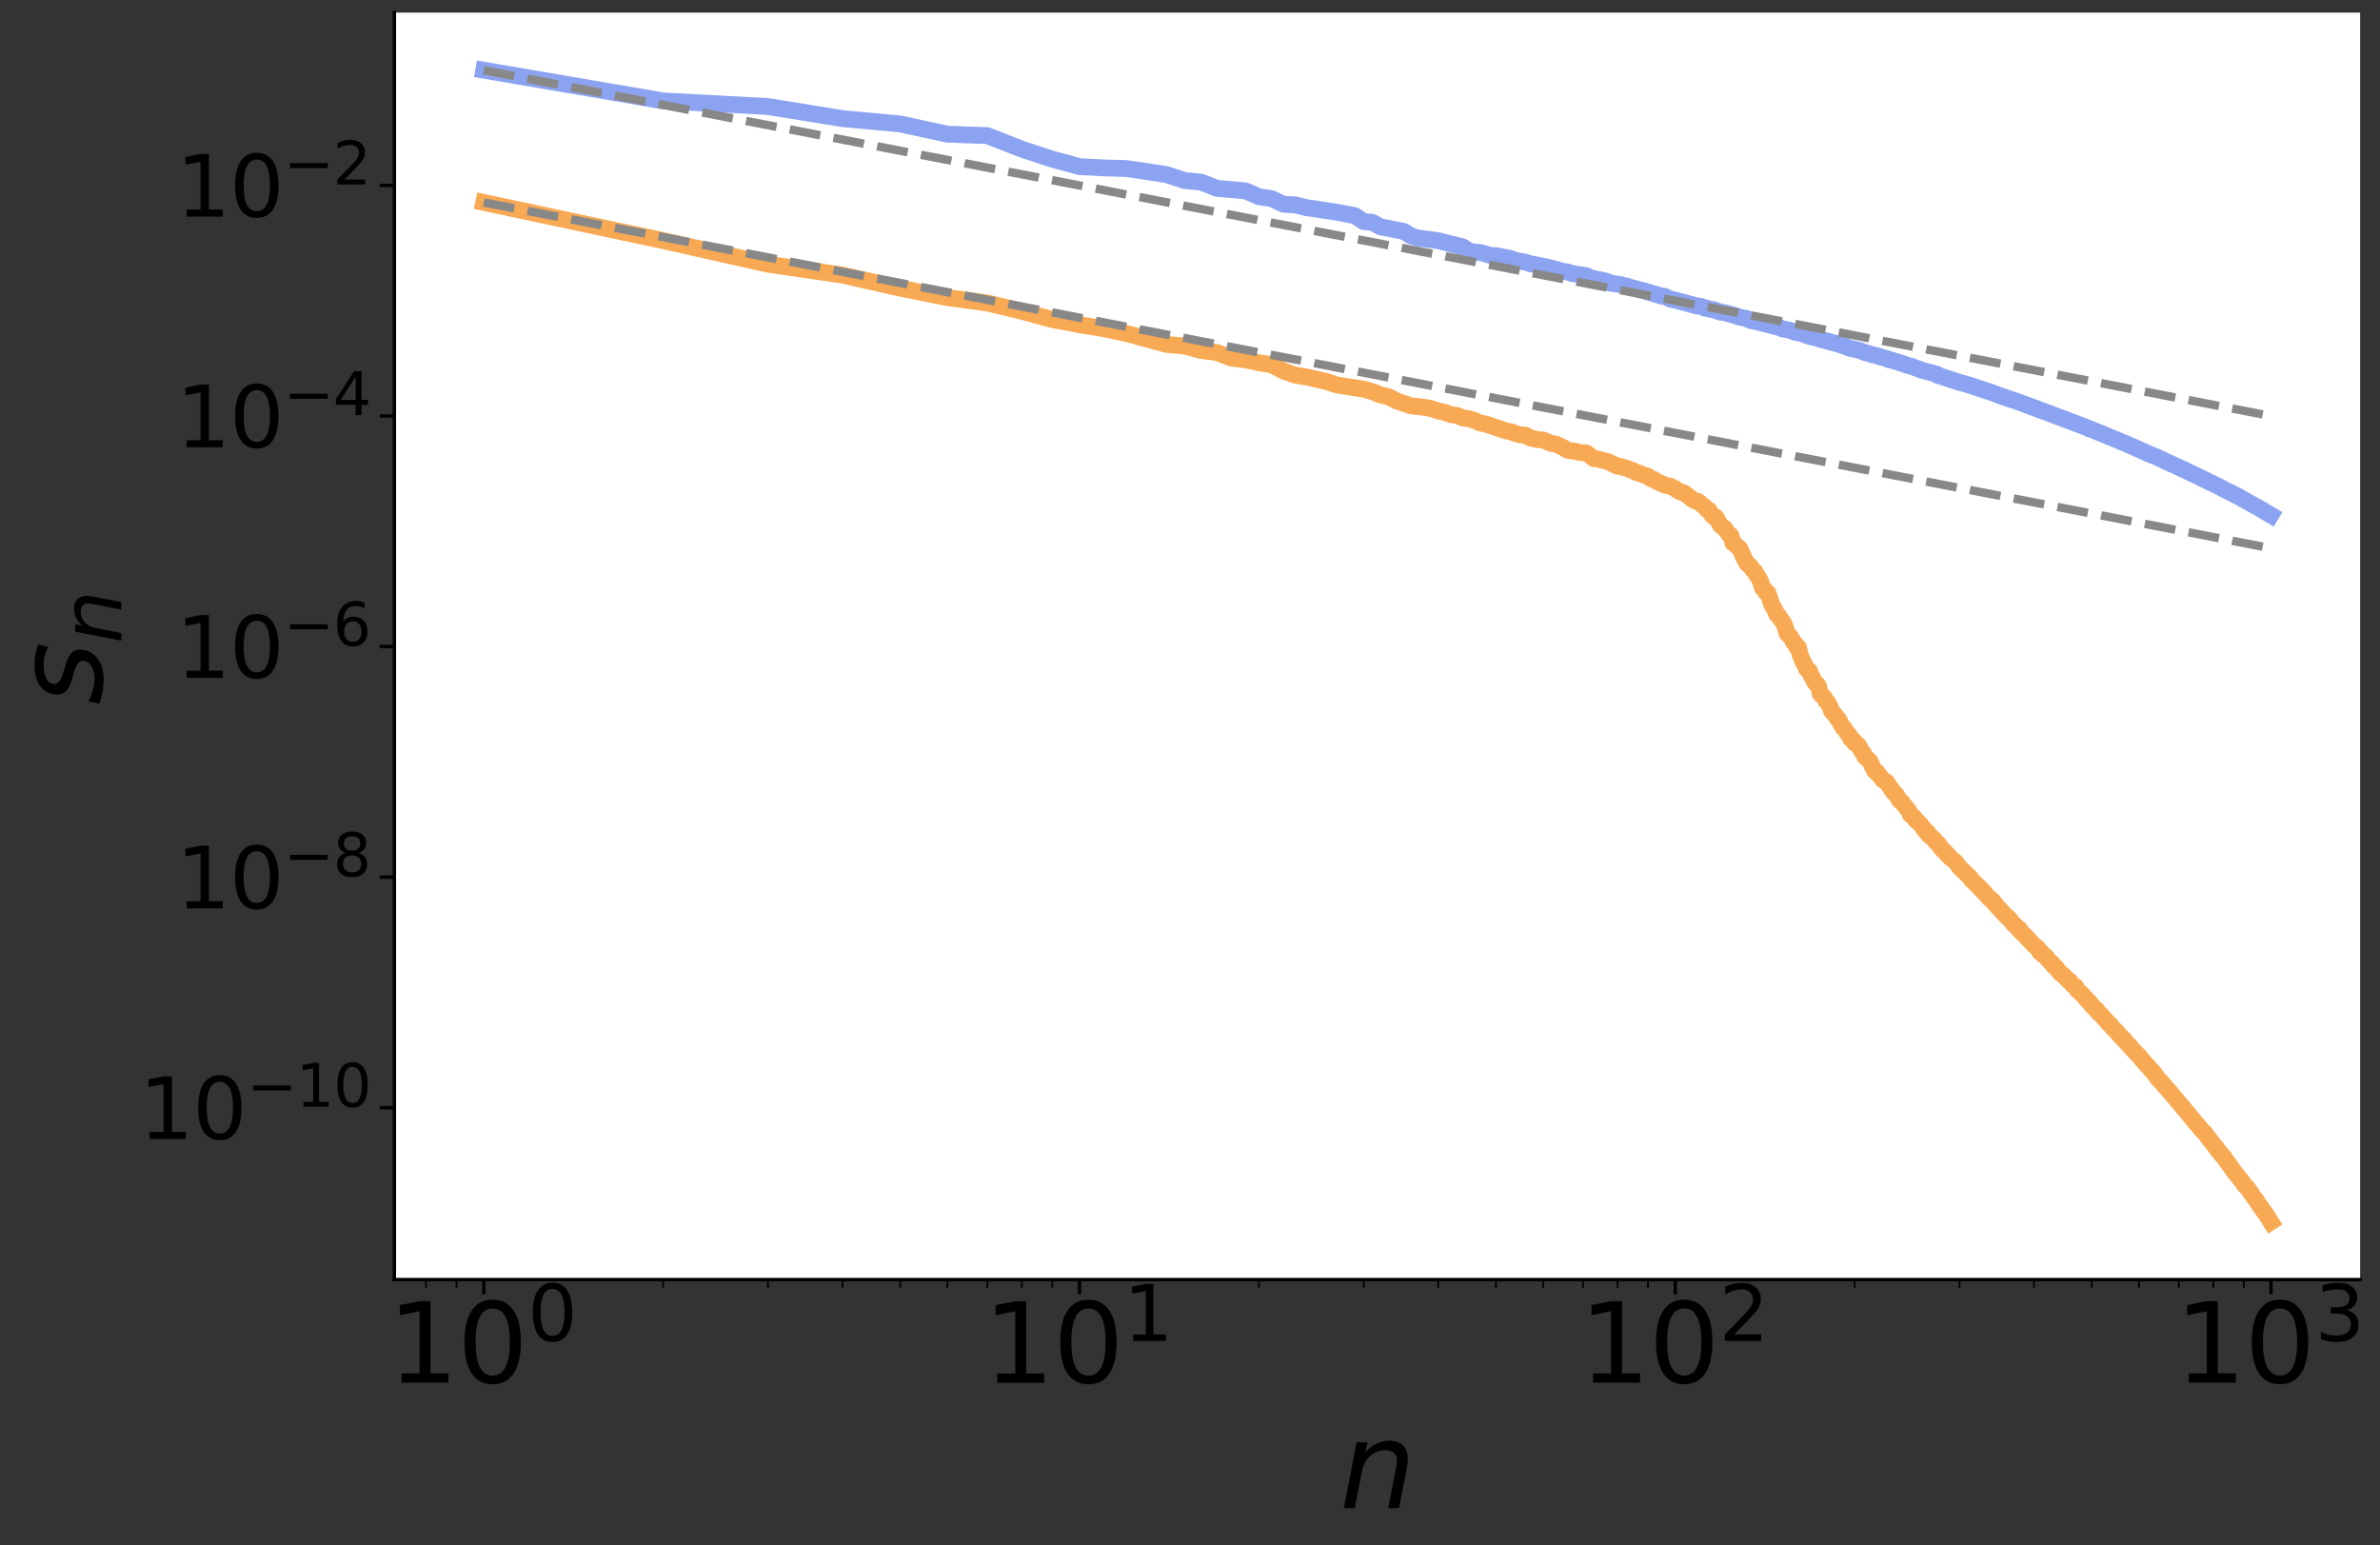 <?xml version="1.0" encoding="utf-8" standalone="no"?>
<!DOCTYPE svg PUBLIC "-//W3C//DTD SVG 1.1//EN"
  "http://www.w3.org/Graphics/SVG/1.1/DTD/svg11.dtd">
<svg xmlns:xlink="http://www.w3.org/1999/xlink" width="566.64pt" height="367.92pt" viewBox="0 0 566.64 367.92" xmlns="http://www.w3.org/2000/svg" version="1.1">
 <rect x="0" y="0" width="566.64" height="367.92" fill="#333333" stroke="none"/>
 <defs>
  <style type="text/css">*{stroke-linejoin: round; stroke-linecap: butt}</style>
 </defs>
 <g id="figure_1">
  <g id="patch_1">
   <path d="M 0 367.92 
L 566.64 367.92 
L 566.64 0 
L 0 0 
L 0 367.92 
z
" style="fill: none"/>
  </g>
  <g id="axes_1">
   <g id="patch_2">
    <path d="M 93.899 304.658 
L 561.915 304.658 
L 561.915 3 
L 93.899 3 
z
" style="fill: #ffffff"/>
   </g>
   <g id="matplotlib.axis_1">
    <g id="xtick_1">
     <g id="line2d_1">
      <defs>
       <path id="m2ec1c562c6" d="M 0 0 
L 0 3.5 
" style="stroke: #000000; stroke-width: 0.8"/>
      </defs>
      <g>
       <use xlink:href="#m2ec1c562c6" x="115.172" y="304.658" style="stroke: #000000; stroke-width: 0.8"/>
      </g>
     </g>
     <g id="text_1">
      <!-- $\mathdefault{10^{0}}$ -->
      <g transform="translate(92.292 329.414)scale(0.26 -0.26)">
       <defs>
        <path id="DejaVuSans-31" d="M 794 531 
L 1825 531 
L 1825 4091 
L 703 3866 
L 703 4441 
L 1819 4666 
L 2450 4666 
L 2450 531 
L 3481 531 
L 3481 0 
L 794 0 
L 794 531 
z
" transform="scale(0.016)"/>
        <path id="DejaVuSans-30" d="M 2034 4250 
Q 1547 4250 1301 3770 
Q 1056 3291 1056 2328 
Q 1056 1369 1301 889 
Q 1547 409 2034 409 
Q 2525 409 2770 889 
Q 3016 1369 3016 2328 
Q 3016 3291 2770 3770 
Q 2525 4250 2034 4250 
z
M 2034 4750 
Q 2819 4750 3233 4129 
Q 3647 3509 3647 2328 
Q 3647 1150 3233 529 
Q 2819 -91 2034 -91 
Q 1250 -91 836 529 
Q 422 1150 422 2328 
Q 422 3509 836 4129 
Q 1250 4750 2034 4750 
z
" transform="scale(0.016)"/>
       </defs>
       <use xlink:href="#DejaVuSans-31" transform="translate(0 0.766)"/>
       <use xlink:href="#DejaVuSans-30" transform="translate(63.623 0.766)"/>
       <use xlink:href="#DejaVuSans-30" transform="translate(128.203 39.047)scale(0.7)"/>
      </g>
     </g>
    </g>
    <g id="xtick_2">
     <g id="line2d_2">
      <g>
       <use xlink:href="#m2ec1c562c6" x="257.016" y="304.658" style="stroke: #000000; stroke-width: 0.8"/>
      </g>
     </g>
     <g id="text_2">
      <!-- $\mathdefault{10^{1}}$ -->
      <g transform="translate(234.136 329.414)scale(0.26 -0.26)">
       <use xlink:href="#DejaVuSans-31" transform="translate(0 0.684)"/>
       <use xlink:href="#DejaVuSans-30" transform="translate(63.623 0.684)"/>
       <use xlink:href="#DejaVuSans-31" transform="translate(128.203 38.966)scale(0.7)"/>
      </g>
     </g>
    </g>
    <g id="xtick_3">
     <g id="line2d_3">
      <g>
       <use xlink:href="#m2ec1c562c6" x="398.859" y="304.658" style="stroke: #000000; stroke-width: 0.8"/>
      </g>
     </g>
     <g id="text_3">
      <!-- $\mathdefault{10^{2}}$ -->
      <g transform="translate(375.979 329.414)scale(0.26 -0.26)">
       <defs>
        <path id="DejaVuSans-32" d="M 1228 531 
L 3431 531 
L 3431 0 
L 469 0 
L 469 531 
Q 828 903 1448 1529 
Q 2069 2156 2228 2338 
Q 2531 2678 2651 2914 
Q 2772 3150 2772 3378 
Q 2772 3750 2511 3984 
Q 2250 4219 1831 4219 
Q 1534 4219 1204 4116 
Q 875 4013 500 3803 
L 500 4441 
Q 881 4594 1212 4672 
Q 1544 4750 1819 4750 
Q 2544 4750 2975 4387 
Q 3406 4025 3406 3419 
Q 3406 3131 3298 2873 
Q 3191 2616 2906 2266 
Q 2828 2175 2409 1742 
Q 1991 1309 1228 531 
z
" transform="scale(0.016)"/>
       </defs>
       <use xlink:href="#DejaVuSans-31" transform="translate(0 0.766)"/>
       <use xlink:href="#DejaVuSans-30" transform="translate(63.623 0.766)"/>
       <use xlink:href="#DejaVuSans-32" transform="translate(128.203 39.047)scale(0.7)"/>
      </g>
     </g>
    </g>
    <g id="xtick_4">
     <g id="line2d_4">
      <g>
       <use xlink:href="#m2ec1c562c6" x="540.703" y="304.658" style="stroke: #000000; stroke-width: 0.8"/>
      </g>
     </g>
     <g id="text_4">
      <!-- $\mathdefault{10^{3}}$ -->
      <g transform="translate(517.823 329.414)scale(0.26 -0.26)">
       <defs>
        <path id="DejaVuSans-33" d="M 2597 2516 
Q 3050 2419 3304 2112 
Q 3559 1806 3559 1356 
Q 3559 666 3084 287 
Q 2609 -91 1734 -91 
Q 1441 -91 1130 -33 
Q 819 25 488 141 
L 488 750 
Q 750 597 1062 519 
Q 1375 441 1716 441 
Q 2309 441 2620 675 
Q 2931 909 2931 1356 
Q 2931 1769 2642 2001 
Q 2353 2234 1838 2234 
L 1294 2234 
L 1294 2753 
L 1863 2753 
Q 2328 2753 2575 2939 
Q 2822 3125 2822 3475 
Q 2822 3834 2567 4026 
Q 2313 4219 1838 4219 
Q 1578 4219 1281 4162 
Q 984 4106 628 3988 
L 628 4550 
Q 988 4650 1302 4700 
Q 1616 4750 1894 4750 
Q 2613 4750 3031 4423 
Q 3450 4097 3450 3541 
Q 3450 3153 3228 2886 
Q 3006 2619 2597 2516 
z
" transform="scale(0.016)"/>
       </defs>
       <use xlink:href="#DejaVuSans-31" transform="translate(0 0.766)"/>
       <use xlink:href="#DejaVuSans-30" transform="translate(63.623 0.766)"/>
       <use xlink:href="#DejaVuSans-33" transform="translate(128.203 39.047)scale(0.7)"/>
      </g>
     </g>
    </g>
    <g id="xtick_5">
     <g id="line2d_5">
      <defs>
       <path id="m3ba69e8ed3" d="M 0 0 
L 0 2 
" style="stroke: #000000; stroke-width: 0.4"/>
      </defs>
      <g>
       <use xlink:href="#m3ba69e8ed3" x="101.426" y="304.658" style="stroke: #000000; stroke-width: 0.4"/>
      </g>
     </g>
    </g>
    <g id="xtick_6">
     <g id="line2d_6">
      <g>
       <use xlink:href="#m3ba69e8ed3" x="108.682" y="304.658" style="stroke: #000000; stroke-width: 0.4"/>
      </g>
     </g>
    </g>
    <g id="xtick_7">
     <g id="line2d_7">
      <g>
       <use xlink:href="#m3ba69e8ed3" x="157.872" y="304.658" style="stroke: #000000; stroke-width: 0.4"/>
      </g>
     </g>
    </g>
    <g id="xtick_8">
     <g id="line2d_8">
      <g>
       <use xlink:href="#m3ba69e8ed3" x="182.849" y="304.658" style="stroke: #000000; stroke-width: 0.4"/>
      </g>
     </g>
    </g>
    <g id="xtick_9">
     <g id="line2d_9">
      <g>
       <use xlink:href="#m3ba69e8ed3" x="200.571" y="304.658" style="stroke: #000000; stroke-width: 0.4"/>
      </g>
     </g>
    </g>
    <g id="xtick_10">
     <g id="line2d_10">
      <g>
       <use xlink:href="#m3ba69e8ed3" x="214.317" y="304.658" style="stroke: #000000; stroke-width: 0.4"/>
      </g>
     </g>
    </g>
    <g id="xtick_11">
     <g id="line2d_11">
      <g>
       <use xlink:href="#m3ba69e8ed3" x="225.548" y="304.658" style="stroke: #000000; stroke-width: 0.4"/>
      </g>
     </g>
    </g>
    <g id="xtick_12">
     <g id="line2d_12">
      <g>
       <use xlink:href="#m3ba69e8ed3" x="235.044" y="304.658" style="stroke: #000000; stroke-width: 0.4"/>
      </g>
     </g>
    </g>
    <g id="xtick_13">
     <g id="line2d_13">
      <g>
       <use xlink:href="#m3ba69e8ed3" x="243.27" y="304.658" style="stroke: #000000; stroke-width: 0.4"/>
      </g>
     </g>
    </g>
    <g id="xtick_14">
     <g id="line2d_14">
      <g>
       <use xlink:href="#m3ba69e8ed3" x="250.526" y="304.658" style="stroke: #000000; stroke-width: 0.4"/>
      </g>
     </g>
    </g>
    <g id="xtick_15">
     <g id="line2d_15">
      <g>
       <use xlink:href="#m3ba69e8ed3" x="299.715" y="304.658" style="stroke: #000000; stroke-width: 0.4"/>
      </g>
     </g>
    </g>
    <g id="xtick_16">
     <g id="line2d_16">
      <g>
       <use xlink:href="#m3ba69e8ed3" x="324.693" y="304.658" style="stroke: #000000; stroke-width: 0.4"/>
      </g>
     </g>
    </g>
    <g id="xtick_17">
     <g id="line2d_17">
      <g>
       <use xlink:href="#m3ba69e8ed3" x="342.414" y="304.658" style="stroke: #000000; stroke-width: 0.4"/>
      </g>
     </g>
    </g>
    <g id="xtick_18">
     <g id="line2d_18">
      <g>
       <use xlink:href="#m3ba69e8ed3" x="356.16" y="304.658" style="stroke: #000000; stroke-width: 0.4"/>
      </g>
     </g>
    </g>
    <g id="xtick_19">
     <g id="line2d_19">
      <g>
       <use xlink:href="#m3ba69e8ed3" x="367.392" y="304.658" style="stroke: #000000; stroke-width: 0.4"/>
      </g>
     </g>
    </g>
    <g id="xtick_20">
     <g id="line2d_20">
      <g>
       <use xlink:href="#m3ba69e8ed3" x="376.888" y="304.658" style="stroke: #000000; stroke-width: 0.4"/>
      </g>
     </g>
    </g>
    <g id="xtick_21">
     <g id="line2d_21">
      <g>
       <use xlink:href="#m3ba69e8ed3" x="385.113" y="304.658" style="stroke: #000000; stroke-width: 0.4"/>
      </g>
     </g>
    </g>
    <g id="xtick_22">
     <g id="line2d_22">
      <g>
       <use xlink:href="#m3ba69e8ed3" x="392.369" y="304.658" style="stroke: #000000; stroke-width: 0.4"/>
      </g>
     </g>
    </g>
    <g id="xtick_23">
     <g id="line2d_23">
      <g>
       <use xlink:href="#m3ba69e8ed3" x="441.559" y="304.658" style="stroke: #000000; stroke-width: 0.4"/>
      </g>
     </g>
    </g>
    <g id="xtick_24">
     <g id="line2d_24">
      <g>
       <use xlink:href="#m3ba69e8ed3" x="466.536" y="304.658" style="stroke: #000000; stroke-width: 0.4"/>
      </g>
     </g>
    </g>
    <g id="xtick_25">
     <g id="line2d_25">
      <g>
       <use xlink:href="#m3ba69e8ed3" x="484.258" y="304.658" style="stroke: #000000; stroke-width: 0.4"/>
      </g>
     </g>
    </g>
    <g id="xtick_26">
     <g id="line2d_26">
      <g>
       <use xlink:href="#m3ba69e8ed3" x="498.004" y="304.658" style="stroke: #000000; stroke-width: 0.4"/>
      </g>
     </g>
    </g>
    <g id="xtick_27">
     <g id="line2d_27">
      <g>
       <use xlink:href="#m3ba69e8ed3" x="509.235" y="304.658" style="stroke: #000000; stroke-width: 0.4"/>
      </g>
     </g>
    </g>
    <g id="xtick_28">
     <g id="line2d_28">
      <g>
       <use xlink:href="#m3ba69e8ed3" x="518.731" y="304.658" style="stroke: #000000; stroke-width: 0.4"/>
      </g>
     </g>
    </g>
    <g id="xtick_29">
     <g id="line2d_29">
      <g>
       <use xlink:href="#m3ba69e8ed3" x="526.957" y="304.658" style="stroke: #000000; stroke-width: 0.4"/>
      </g>
     </g>
    </g>
    <g id="xtick_30">
     <g id="line2d_30">
      <g>
       <use xlink:href="#m3ba69e8ed3" x="534.213" y="304.658" style="stroke: #000000; stroke-width: 0.4"/>
      </g>
     </g>
    </g>
    <g id="text_5">
     <!-- $n$ -->
     <g transform="translate(318.947 359.097)scale(0.28 -0.28)">
      <defs>
       <path id="DejaVuSans-Oblique-6e" d="M 3566 2113 
L 3156 0 
L 2578 0 
L 2988 2091 
Q 3016 2238 3031 2350 
Q 3047 2463 3047 2528 
Q 3047 2791 2881 2937 
Q 2716 3084 2419 3084 
Q 1956 3084 1622 2776 
Q 1288 2469 1184 1941 
L 800 0 
L 225 0 
L 903 3500 
L 1478 3500 
L 1363 2950 
Q 1603 3253 1940 3418 
Q 2278 3584 2650 3584 
Q 3113 3584 3367 3334 
Q 3622 3084 3622 2631 
Q 3622 2519 3608 2391 
Q 3594 2263 3566 2113 
z
" transform="scale(0.016)"/>
      </defs>
      <use xlink:href="#DejaVuSans-Oblique-6e"/>
     </g>
    </g>
   </g>
   <g id="matplotlib.axis_2">
    <g id="ytick_1">
     <g id="line2d_31">
      <defs>
       <path id="m2e50375d9f" d="M 0 0 
L -3.5 0 
" style="stroke: #000000; stroke-width: 0.8"/>
      </defs>
      <g>
       <use xlink:href="#m2e50375d9f" x="93.899" y="263.741" style="stroke: #000000; stroke-width: 0.8"/>
      </g>
     </g>
     <g id="text_6">
      <!-- $\mathdefault{10^{-10}}$ -->
      <g transform="translate(33.099 271.339)scale(0.2 -0.2)">
       <defs>
        <path id="DejaVuSans-2212" d="M 678 2272 
L 4684 2272 
L 4684 1741 
L 678 1741 
L 678 2272 
z
" transform="scale(0.016)"/>
       </defs>
       <use xlink:href="#DejaVuSans-31" transform="translate(0 0.766)"/>
       <use xlink:href="#DejaVuSans-30" transform="translate(63.623 0.766)"/>
       <use xlink:href="#DejaVuSans-2212" transform="translate(128.203 39.047)scale(0.7)"/>
       <use xlink:href="#DejaVuSans-31" transform="translate(186.855 39.047)scale(0.7)"/>
       <use xlink:href="#DejaVuSans-30" transform="translate(231.392 39.047)scale(0.7)"/>
      </g>
     </g>
    </g>
    <g id="ytick_2">
     <g id="line2d_32">
      <g>
       <use xlink:href="#m2e50375d9f" x="93.899" y="208.841" style="stroke: #000000; stroke-width: 0.8"/>
      </g>
     </g>
     <g id="text_7">
      <!-- $\mathdefault{10^{-8}}$ -->
      <g transform="translate(41.899 216.439)scale(0.2 -0.2)">
       <defs>
        <path id="DejaVuSans-38" d="M 2034 2216 
Q 1584 2216 1326 1975 
Q 1069 1734 1069 1313 
Q 1069 891 1326 650 
Q 1584 409 2034 409 
Q 2484 409 2743 651 
Q 3003 894 3003 1313 
Q 3003 1734 2745 1975 
Q 2488 2216 2034 2216 
z
M 1403 2484 
Q 997 2584 770 2862 
Q 544 3141 544 3541 
Q 544 4100 942 4425 
Q 1341 4750 2034 4750 
Q 2731 4750 3128 4425 
Q 3525 4100 3525 3541 
Q 3525 3141 3298 2862 
Q 3072 2584 2669 2484 
Q 3125 2378 3379 2068 
Q 3634 1759 3634 1313 
Q 3634 634 3220 271 
Q 2806 -91 2034 -91 
Q 1263 -91 848 271 
Q 434 634 434 1313 
Q 434 1759 690 2068 
Q 947 2378 1403 2484 
z
M 1172 3481 
Q 1172 3119 1398 2916 
Q 1625 2713 2034 2713 
Q 2441 2713 2670 2916 
Q 2900 3119 2900 3481 
Q 2900 3844 2670 4047 
Q 2441 4250 2034 4250 
Q 1625 4250 1398 4047 
Q 1172 3844 1172 3481 
z
" transform="scale(0.016)"/>
       </defs>
       <use xlink:href="#DejaVuSans-31" transform="translate(0 0.766)"/>
       <use xlink:href="#DejaVuSans-30" transform="translate(63.623 0.766)"/>
       <use xlink:href="#DejaVuSans-2212" transform="translate(128.203 39.047)scale(0.7)"/>
       <use xlink:href="#DejaVuSans-38" transform="translate(186.855 39.047)scale(0.7)"/>
      </g>
     </g>
    </g>
    <g id="ytick_3">
     <g id="line2d_33">
      <g>
       <use xlink:href="#m2e50375d9f" x="93.899" y="153.941" style="stroke: #000000; stroke-width: 0.8"/>
      </g>
     </g>
     <g id="text_8">
      <!-- $\mathdefault{10^{-6}}$ -->
      <g transform="translate(41.899 161.539)scale(0.2 -0.2)">
       <defs>
        <path id="DejaVuSans-36" d="M 2113 2584 
Q 1688 2584 1439 2293 
Q 1191 2003 1191 1497 
Q 1191 994 1439 701 
Q 1688 409 2113 409 
Q 2538 409 2786 701 
Q 3034 994 3034 1497 
Q 3034 2003 2786 2293 
Q 2538 2584 2113 2584 
z
M 3366 4563 
L 3366 3988 
Q 3128 4100 2886 4159 
Q 2644 4219 2406 4219 
Q 1781 4219 1451 3797 
Q 1122 3375 1075 2522 
Q 1259 2794 1537 2939 
Q 1816 3084 2150 3084 
Q 2853 3084 3261 2657 
Q 3669 2231 3669 1497 
Q 3669 778 3244 343 
Q 2819 -91 2113 -91 
Q 1303 -91 875 529 
Q 447 1150 447 2328 
Q 447 3434 972 4092 
Q 1497 4750 2381 4750 
Q 2619 4750 2861 4703 
Q 3103 4656 3366 4563 
z
" transform="scale(0.016)"/>
       </defs>
       <use xlink:href="#DejaVuSans-31" transform="translate(0 0.766)"/>
       <use xlink:href="#DejaVuSans-30" transform="translate(63.623 0.766)"/>
       <use xlink:href="#DejaVuSans-2212" transform="translate(128.203 39.047)scale(0.7)"/>
       <use xlink:href="#DejaVuSans-36" transform="translate(186.855 39.047)scale(0.7)"/>
      </g>
     </g>
    </g>
    <g id="ytick_4">
     <g id="line2d_34">
      <g>
       <use xlink:href="#m2e50375d9f" x="93.899" y="99.041" style="stroke: #000000; stroke-width: 0.8"/>
      </g>
     </g>
     <g id="text_9">
      <!-- $\mathdefault{10^{-4}}$ -->
      <g transform="translate(41.899 106.64)scale(0.2 -0.2)">
       <defs>
        <path id="DejaVuSans-34" d="M 2419 4116 
L 825 1625 
L 2419 1625 
L 2419 4116 
z
M 2253 4666 
L 3047 4666 
L 3047 1625 
L 3713 1625 
L 3713 1100 
L 3047 1100 
L 3047 0 
L 2419 0 
L 2419 1100 
L 313 1100 
L 313 1709 
L 2253 4666 
z
" transform="scale(0.016)"/>
       </defs>
       <use xlink:href="#DejaVuSans-31" transform="translate(0 0.684)"/>
       <use xlink:href="#DejaVuSans-30" transform="translate(63.623 0.684)"/>
       <use xlink:href="#DejaVuSans-2212" transform="translate(128.203 38.966)scale(0.7)"/>
       <use xlink:href="#DejaVuSans-34" transform="translate(186.855 38.966)scale(0.7)"/>
      </g>
     </g>
    </g>
    <g id="ytick_5">
     <g id="line2d_35">
      <g>
       <use xlink:href="#m2e50375d9f" x="93.899" y="44.141" style="stroke: #000000; stroke-width: 0.8"/>
      </g>
     </g>
     <g id="text_10">
      <!-- $\mathdefault{10^{-2}}$ -->
      <g transform="translate(41.899 51.74)scale(0.2 -0.2)">
       <use xlink:href="#DejaVuSans-31" transform="translate(0 0.766)"/>
       <use xlink:href="#DejaVuSans-30" transform="translate(63.623 0.766)"/>
       <use xlink:href="#DejaVuSans-2212" transform="translate(128.203 39.047)scale(0.7)"/>
       <use xlink:href="#DejaVuSans-32" transform="translate(186.855 39.047)scale(0.7)"/>
      </g>
     </g>
    </g>
    <g id="text_11">
     <!-- $s_{n}$ -->
     <g transform="translate(24.276 167.829)rotate(-90)scale(0.28 -0.28)">
      <defs>
       <path id="DejaVuSans-Oblique-73" d="M 3200 3397 
L 3091 2853 
Q 2863 2978 2609 3040 
Q 2356 3103 2088 3103 
Q 1634 3103 1373 2948 
Q 1113 2794 1113 2528 
Q 1113 2219 1719 2053 
Q 1766 2041 1788 2034 
L 1972 1978 
Q 2547 1819 2739 1644 
Q 2931 1469 2931 1166 
Q 2931 609 2489 259 
Q 2047 -91 1331 -91 
Q 1053 -91 747 -37 
Q 441 16 72 128 
L 184 722 
Q 500 559 806 475 
Q 1113 391 1394 391 
Q 1816 391 2080 572 
Q 2344 753 2344 1031 
Q 2344 1331 1650 1516 
L 1591 1531 
L 1394 1581 
Q 956 1697 753 1886 
Q 550 2075 550 2369 
Q 550 2928 970 3256 
Q 1391 3584 2113 3584 
Q 2397 3584 2667 3537 
Q 2938 3491 3200 3397 
z
" transform="scale(0.016)"/>
      </defs>
      <use xlink:href="#DejaVuSans-Oblique-73"/>
      <use xlink:href="#DejaVuSans-Oblique-6e" transform="translate(52.1 -16.406)scale(0.7)"/>
     </g>
    </g>
   </g>
   <g id="line2d_36">
    <path d="M 115.172 48.197 
L 157.872 57.298 
L 182.849 62.908 
L 200.571 65.503 
L 214.317 68.602 
L 225.548 70.855 
L 235.044 72.146 
L 243.27 74.099 
L 250.526 76.086 
L 257.016 77.31 
L 262.887 78.267 
L 268.247 79.405 
L 277.743 82.006 
L 281.993 82.385 
L 285.969 83.452 
L 289.704 83.927 
L 293.225 85.276 
L 296.555 85.666 
L 299.715 86.365 
L 302.721 86.833 
L 305.586 88.339 
L 308.325 89.322 
L 310.946 89.737 
L 315.877 90.841 
L 318.202 91.649 
L 324.693 92.666 
L 326.712 93.238 
L 328.668 94.035 
L 330.564 94.452 
L 332.403 95.418 
L 335.924 96.627 
L 339.255 96.998 
L 340.855 97.32 
L 342.414 97.859 
L 343.935 98.153 
L 345.42 98.738 
L 346.869 98.902 
L 348.286 99.516 
L 349.67 99.69 
L 351.024 100.086 
L 352.349 100.714 
L 353.646 100.934 
L 358.576 102.599 
L 359.75 102.805 
L 360.901 103.253 
L 362.032 103.565 
L 363.142 103.58 
L 364.232 104.255 
L 366.356 104.715 
L 367.392 104.757 
L 369.412 105.617 
L 370.397 105.723 
L 372.322 106.645 
L 373.263 107.216 
L 375.102 107.457 
L 376.001 107.727 
L 377.761 107.869 
L 379.473 109.201 
L 380.311 109.258 
L 381.954 109.694 
L 382.759 109.901 
L 385.113 111.009 
L 385.879 111.061 
L 386.635 111.361 
L 387.381 111.483 
L 388.119 111.844 
L 388.848 112.072 
L 389.569 112.507 
L 390.281 112.675 
L 391.681 113.245 
L 392.369 113.394 
L 393.05 113.991 
L 393.723 114.147 
L 394.389 114.594 
L 396.345 115.512 
L 397.615 115.729 
L 398.859 116.364 
L 399.472 116.831 
L 400.079 117.12 
L 400.68 117.253 
L 401.276 117.577 
L 403.027 118.958 
L 403.6 119.249 
L 404.168 119.342 
L 404.731 119.742 
L 405.288 120.293 
L 405.841 120.651 
L 406.388 121.314 
L 406.931 121.513 
L 407.469 122.508 
L 408.002 123.031 
L 408.531 123.121 
L 409.575 125.029 
L 410.091 125.46 
L 410.602 125.736 
L 411.612 127.231 
L 412.111 127.499 
L 412.606 129.322 
L 413.096 129.611 
L 413.583 130.119 
L 414.067 130.443 
L 414.546 131.238 
L 415.022 132.461 
L 415.962 134.241 
L 416.427 134.533 
L 416.888 134.976 
L 417.346 135.708 
L 417.801 136.054 
L 418.252 136.94 
L 418.7 137.518 
L 419.145 138.365 
L 419.587 139.958 
L 420.025 140.217 
L 420.461 141.107 
L 420.893 141.176 
L 421.322 142.322 
L 421.749 143.811 
L 422.592 145.224 
L 423.01 146.283 
L 423.425 146.554 
L 423.837 147.274 
L 424.653 148.336 
L 425.057 149.362 
L 425.458 150.84 
L 426.253 151.548 
L 426.647 152.16 
L 427.038 152.987 
L 427.426 153.288 
L 427.813 154.127 
L 428.196 154.203 
L 428.578 155.913 
L 429.334 157.709 
L 429.708 158.274 
L 430.08 159.255 
L 430.45 159.398 
L 430.818 159.791 
L 431.184 160.854 
L 431.547 161.341 
L 431.908 162.202 
L 432.268 162.686 
L 432.625 162.879 
L 432.98 163.462 
L 433.333 165.085 
L 433.684 165.541 
L 434.033 165.753 
L 434.38 166.103 
L 434.725 166.914 
L 435.068 167.15 
L 435.749 168.385 
L 436.086 169.349 
L 437.088 170.428 
L 437.418 171.058 
L 437.747 171.312 
L 438.722 173.157 
L 439.044 173.33 
L 439.682 174.376 
L 440.314 175.078 
L 440.628 175.913 
L 440.94 176.026 
L 441.25 176.269 
L 441.559 176.917 
L 441.866 176.933 
L 442.172 177.331 
L 442.476 177.487 
L 443.38 179.119 
L 443.678 179.319 
L 443.975 180.122 
L 445.148 181.159 
L 446.014 182.927 
L 446.3 183.524 
L 446.584 183.82 
L 446.867 183.858 
L 448.264 185.69 
L 449.087 186.115 
L 450.967 188.811 
L 451.23 188.958 
L 451.493 189.234 
L 452.275 190.624 
L 452.79 190.946 
L 454.561 193.216 
L 454.81 193.927 
L 455.796 194.698 
L 456.04 195.228 
L 456.525 195.557 
L 457.483 196.558 
L 457.957 197.264 
L 458.193 197.452 
L 458.428 197.898 
L 458.894 198.119 
L 459.126 198.768 
L 459.357 198.805 
L 459.588 199.177 
L 459.817 199.235 
L 460.5 199.85 
L 460.726 200.316 
L 461.622 201.052 
L 461.844 201.575 
L 462.066 201.714 
L 462.506 202.369 
L 463.16 202.836 
L 463.592 203.464 
L 464.021 203.76 
L 464.235 204.135 
L 464.66 204.449 
L 465.292 204.995 
L 465.709 205.335 
L 466.536 206.539 
L 469.149 208.989 
L 469.346 209.476 
L 471.467 211.471 
L 471.656 211.787 
L 471.845 211.83 
L 472.22 212.362 
L 472.407 212.434 
L 472.78 212.975 
L 473.15 213.297 
L 473.517 213.806 
L 473.7 213.848 
L 473.883 214.113 
L 474.065 214.162 
L 474.246 214.414 
L 474.608 214.623 
L 474.788 215.047 
L 475.146 215.386 
L 475.502 215.837 
L 477.938 218.425 
L 478.109 218.444 
L 478.954 219.43 
L 479.289 219.962 
L 479.953 220.482 
L 480.118 220.64 
L 480.446 221.084 
L 480.773 221.167 
L 480.936 221.684 
L 481.098 221.699 
L 481.421 222.121 
L 482.063 222.672 
L 482.222 222.792 
L 482.698 223.475 
L 482.856 223.489 
L 484.104 224.911 
L 484.412 225.191 
L 484.871 225.55 
L 485.023 225.551 
L 485.327 225.947 
L 485.628 226.676 
L 486.079 226.794 
L 486.228 226.934 
L 486.377 227.322 
L 486.674 227.442 
L 487.117 227.779 
L 487.263 227.971 
L 487.556 228.436 
L 488.426 229.323 
L 488.569 229.336 
L 488.999 230.07 
L 489.283 230.159 
L 489.567 230.401 
L 489.848 230.935 
L 490.408 231.416 
L 490.687 231.864 
L 490.963 232.044 
L 491.376 232.274 
L 491.923 232.938 
L 492.059 232.953 
L 492.329 233.402 
L 492.599 233.568 
L 492.867 233.663 
L 493.401 234.46 
L 493.798 234.663 
L 494.192 234.943 
L 494.454 235.604 
L 495.103 236.185 
L 495.361 236.396 
L 495.617 236.594 
L 496.128 237.203 
L 496.254 237.315 
L 496.507 237.681 
L 496.759 237.85 
L 497.135 238.379 
L 497.509 238.586 
L 497.757 239.058 
L 497.881 239.089 
L 498.25 239.664 
L 498.495 239.854 
L 498.739 240.123 
L 499.103 240.321 
L 499.344 240.846 
L 499.465 240.901 
L 499.705 241.248 
L 499.944 241.342 
L 500.183 241.585 
L 500.301 241.665 
L 500.656 242.138 
L 501.593 243.127 
L 501.709 243.23 
L 501.941 243.611 
L 502.402 244.033 
L 502.516 244.053 
L 502.859 244.565 
L 503.086 244.794 
L 503.651 245.352 
L 503.987 245.671 
L 504.21 245.982 
L 504.433 246.203 
L 504.985 246.922 
L 505.095 246.926 
L 505.314 247.237 
L 505.642 247.408 
L 505.859 247.755 
L 505.967 247.811 
L 506.183 248.122 
L 506.506 248.488 
L 507.041 248.977 
L 507.465 249.552 
L 509.03 251.231 
L 509.338 251.486 
L 509.44 251.532 
L 509.746 252.044 
L 510.956 253.426 
L 511.354 253.858 
L 511.454 253.885 
L 512.143 254.785 
L 512.436 254.978 
L 512.825 255.554 
L 512.921 255.59 
L 513.69 256.734 
L 513.976 257.015 
L 514.732 257.797 
L 514.92 257.994 
L 515.107 258.3 
L 516.125 259.422 
L 516.308 259.649 
L 516.582 259.935 
L 522.486 266.992 
L 522.734 267.367 
L 522.981 267.603 
L 523.716 268.433 
L 523.959 268.794 
L 524.201 269.045 
L 524.602 269.489 
L 524.922 269.722 
L 525.869 271.078 
L 525.948 271.09 
L 526.104 271.414 
L 526.338 271.61 
L 526.571 271.912 
L 527.341 272.93 
L 527.646 273.194 
L 527.874 273.651 
L 528.252 274.146 
L 528.403 274.238 
L 528.853 274.922 
L 529.076 275.105 
L 529.225 275.217 
L 529.447 275.491 
L 529.521 275.536 
L 529.742 275.941 
L 531.125 277.824 
L 531.34 278.146 
L 532.336 279.528 
L 532.618 279.872 
L 532.968 280.219 
L 533.247 280.68 
L 533.594 280.997 
L 533.869 281.438 
L 534.486 282.309 
L 535.163 282.932 
L 535.365 283.235 
L 536.826 285.367 
L 536.957 285.468 
L 537.931 286.939 
L 538.381 287.531 
L 538.572 287.818 
L 538.763 288.128 
L 538.954 288.427 
L 539.017 288.441 
L 539.27 288.836 
L 539.396 288.929 
L 539.959 289.825 
L 540.456 290.66 
L 540.641 290.946 
L 540.641 290.946 
" clip-path="url(#p5a58270de6)" style="fill: none; stroke: #f8a953; stroke-width: 4; stroke-linecap: square"/>
   </g>
   <g id="line2d_37">
    <path d="M 115.172 16.712 
L 157.872 24.024 
L 182.849 25.367 
L 200.571 28.239 
L 214.317 29.513 
L 225.548 31.949 
L 235.044 32.29 
L 243.27 35.515 
L 250.526 37.908 
L 257.016 39.668 
L 262.887 39.978 
L 268.247 40.137 
L 277.743 41.565 
L 281.993 42.979 
L 285.969 43.358 
L 289.704 44.844 
L 296.555 45.448 
L 299.715 46.853 
L 302.721 47.28 
L 305.586 48.641 
L 308.325 48.77 
L 310.946 49.429 
L 318.202 50.509 
L 322.604 51.362 
L 324.693 52.776 
L 326.712 52.921 
L 328.668 54.004 
L 332.403 54.736 
L 334.188 55.088 
L 335.924 56.143 
L 337.612 56.683 
L 342.414 57.303 
L 345.42 58.07 
L 348.286 58.785 
L 349.67 59.726 
L 351.024 60.035 
L 352.349 60.094 
L 354.916 60.826 
L 356.16 60.867 
L 359.75 61.583 
L 360.901 62.032 
L 363.142 62.419 
L 364.232 62.767 
L 368.41 63.608 
L 372.322 64.654 
L 373.263 64.76 
L 374.189 65.111 
L 377.761 65.661 
L 378.623 66.183 
L 380.311 66.506 
L 381.954 66.839 
L 382.759 67.062 
L 383.554 67.45 
L 385.879 67.766 
L 386.635 68.022 
L 387.381 68.12 
L 388.119 68.421 
L 390.985 69.126 
L 395.7 70.513 
L 396.345 70.575 
L 397.615 71.201 
L 398.859 71.468 
L 404.168 72.882 
L 404.731 72.893 
L 405.288 73.044 
L 405.841 73.352 
L 406.388 73.362 
L 406.931 73.595 
L 408.002 73.742 
L 409.575 74.317 
L 410.602 74.438 
L 413.583 75.276 
L 414.067 75.505 
L 415.962 75.864 
L 416.427 76.177 
L 416.888 76.337 
L 417.801 76.484 
L 423.837 78.034 
L 424.246 78.28 
L 425.857 78.583 
L 426.647 78.831 
L 427.426 79.137 
L 427.813 79.149 
L 428.578 79.362 
L 429.334 79.571 
L 430.08 79.823 
L 431.184 80.221 
L 431.908 80.323 
L 432.625 80.534 
L 433.684 80.861 
L 438.074 82.03 
L 438.399 82.219 
L 439.044 82.334 
L 439.999 82.776 
L 440.628 82.968 
L 442.779 83.43 
L 443.38 83.7 
L 443.975 83.934 
L 445.148 84.257 
L 445.727 84.46 
L 447.43 84.837 
L 447.709 85.011 
L 448.54 85.201 
L 449.359 85.42 
L 449.63 85.619 
L 450.168 85.71 
L 453.301 86.665 
L 454.06 86.991 
L 454.561 87.105 
L 455.305 87.285 
L 456.525 87.773 
L 457.006 87.882 
L 457.483 88.138 
L 458.894 88.497 
L 461.176 89.124 
L 461.4 89.398 
L 462.066 89.581 
L 465.917 90.859 
L 466.536 91.048 
L 467.756 91.358 
L 468.754 91.683 
L 469.149 91.778 
L 469.542 91.912 
L 474.427 93.542 
L 474.967 93.756 
L 475.324 93.874 
L 475.679 94.04 
L 476.208 94.23 
L 478.448 94.989 
L 479.953 95.482 
L 480.61 95.739 
L 480.936 95.834 
L 482.698 96.483 
L 483.639 96.831 
L 483.949 97 
L 484.412 97.08 
L 484.718 97.256 
L 485.327 97.453 
L 485.628 97.618 
L 486.079 97.746 
L 487.263 98.187 
L 496.885 101.815 
L 497.26 102.05 
L 497.881 102.221 
L 498.25 102.363 
L 498.739 102.582 
L 499.344 102.826 
L 506.183 105.643 
L 506.934 105.983 
L 507.676 106.289 
L 508.304 106.58 
L 508.926 106.875 
L 509.44 107.086 
L 510.051 107.374 
L 510.556 107.579 
L 511.056 107.845 
L 511.255 107.932 
L 513.881 108.992 
L 514.166 109.162 
L 514.45 109.248 
L 514.732 109.422 
L 515.664 109.861 
L 516.491 110.214 
L 517.036 110.509 
L 517.487 110.678 
L 519.518 111.63 
L 520.037 111.863 
L 523.554 113.545 
L 525.397 114.448 
L 525.634 114.557 
L 526.26 114.902 
L 526.571 115.014 
L 527.034 115.244 
L 529.002 116.211 
L 529.668 116.616 
L 530.182 116.856 
L 530.836 117.175 
L 531.34 117.395 
L 531.982 117.763 
L 532.688 118.111 
L 532.968 118.242 
L 533.594 118.611 
L 534.076 118.893 
L 535.967 119.944 
L 537.153 120.61 
L 537.608 120.834 
L 540.641 122.641 
L 540.641 122.641 
" clip-path="url(#p5a58270de6)" style="fill: none; stroke: #8ca3f1; stroke-width: 4; stroke-linecap: square"/>
   </g>
   <g id="line2d_38">
    <path d="M 115.172 48.197 
L 540.641 130.535 
L 540.641 130.535 
" clip-path="url(#p5a58270de6)" style="fill: none; stroke-dasharray: 7.4,3.2; stroke-dashoffset: 0; stroke: #888888; stroke-width: 2"/>
   </g>
   <g id="line2d_39">
    <path d="M 115.172 16.712 
L 540.641 99.05 
L 540.641 99.05 
" clip-path="url(#p5a58270de6)" style="fill: none; stroke-dasharray: 7.4,3.2; stroke-dashoffset: 0; stroke: #888888; stroke-width: 2"/>
   </g>
   <g id="patch_3">
    <path d="M 93.899 304.658 
L 93.899 3 
" style="fill: none; stroke: #000000; stroke-width: 0.8; stroke-linejoin: miter; stroke-linecap: square"/>
   </g>
   <g id="patch_4">
    <path d="M 93.899 304.658 
L 561.915 304.658 
" style="fill: none; stroke: #000000; stroke-width: 0.8; stroke-linejoin: miter; stroke-linecap: square"/>
   </g>
  </g>
 </g>
 <defs>
  <clipPath id="p5a58270de6">
   <rect x="93.899" y="3" width="468.016" height="301.658"/>
  </clipPath>
 </defs>
</svg>
